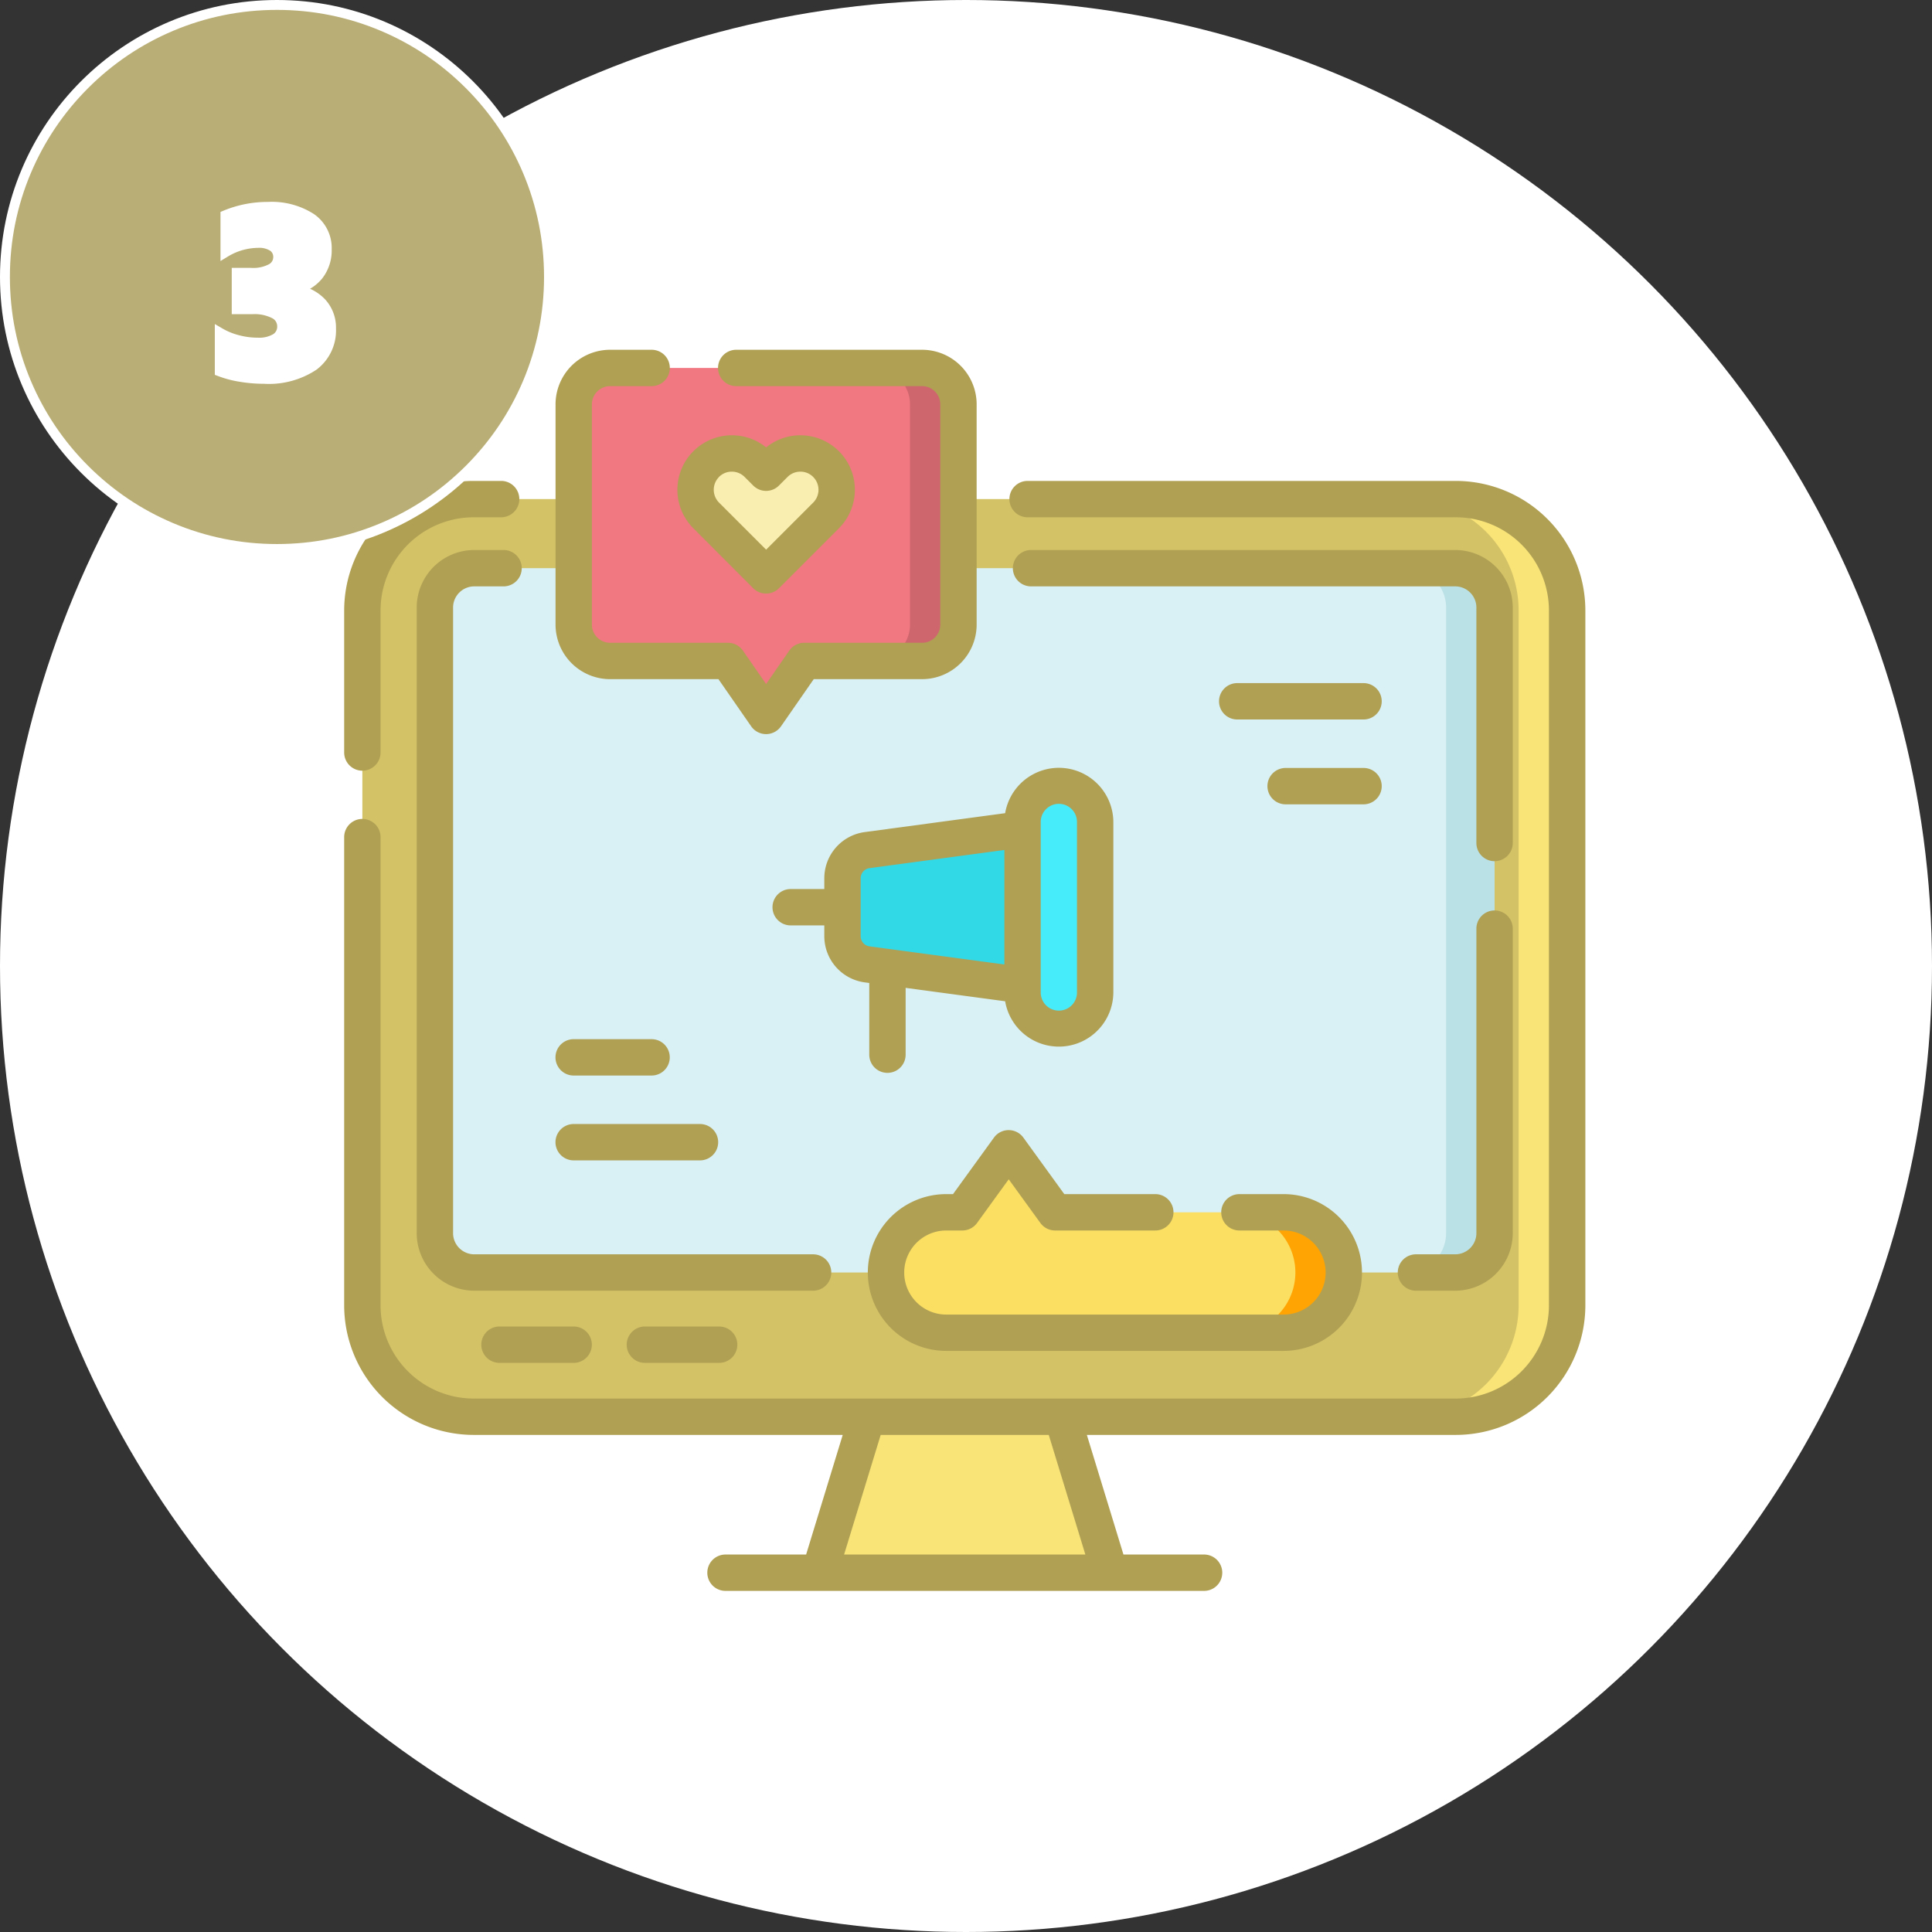 <svg xmlns="http://www.w3.org/2000/svg" width="195.316" height="195.316" viewBox="0 0 195.316 195.316">
  <rect x="0" y="0" width="195.316" height="195.316" fill="#333333" stroke="none"/>
  <g id="Grupo_61520" data-name="Grupo 61520" transform="translate(-255 -5059)">
    <circle id="Elipse_4205" data-name="Elipse 4205" cx="97.658" cy="97.658" r="97.658" transform="translate(255 5059)" fill="#fff"/>
    <g id="Grupo_60532" data-name="Grupo 60532" transform="translate(136.595 5.969)">
      <path id="Trazado_109870" data-name="Trazado 109870" d="M276.833,5114.759v70.225a11.26,11.26,0,0,1-11.244,11.273H166.281a11.259,11.259,0,0,1-11.243-11.273v-70.225a11.258,11.258,0,0,1,11.243-11.272h99.308A11.259,11.259,0,0,1,276.833,5114.759Z" fill="#d4c266"/>
      <path id="Trazado_109871" data-name="Trazado 109871" d="M276.833,5114.759v70.225a11.26,11.26,0,0,1-11.244,11.273h-4.9a11.259,11.259,0,0,0,11.243-11.273v-70.225a11.258,11.258,0,0,0-11.243-11.272h4.9A11.259,11.259,0,0,1,276.833,5114.759Z" fill="#f9e478"/>
      <path id="Trazado_109872" data-name="Trazado 109872" d="M269.5,5114.455v63.236a3.979,3.979,0,0,1-3.975,3.984h-99.18a3.979,3.979,0,0,1-3.975-3.984v-63.236a3.979,3.979,0,0,1,3.975-3.984h99.18A3.979,3.979,0,0,1,269.5,5114.455Z" fill="#d9f0f4"/>
      <path id="Trazado_109873" data-name="Trazado 109873" d="M269.5,5114.455v63.236a3.979,3.979,0,0,1-3.975,3.984h-4.9a3.979,3.979,0,0,0,3.975-3.984v-63.236a3.979,3.979,0,0,0-3.975-3.984h4.9A3.979,3.979,0,0,1,269.5,5114.455Z" fill="#bae1e5"/>
      <path id="Trazado_109874" data-name="Trazado 109874" d="M215.3,5093.907v22.266a3.678,3.678,0,0,1-3.678,3.679H199.707l-3.855,5.555L192,5119.852H180.083a3.679,3.679,0,0,1-3.679-3.679v-22.266a3.679,3.679,0,0,1,3.679-3.678h31.539a3.678,3.678,0,0,1,3.678,3.678Z" fill="#f17781"/>
      <path id="Trazado_109875" data-name="Trazado 109875" d="M215.3,5093.907v22.266a3.678,3.678,0,0,1-3.678,3.679h-4.9a3.679,3.679,0,0,0,3.678-3.679v-22.266a3.678,3.678,0,0,0-3.678-3.678h4.9a3.678,3.678,0,0,1,3.678,3.678Z" fill="#ce666e"/>
      <path id="Trazado_109876" data-name="Trazado 109876" d="M201.914,5099.943a3.675,3.675,0,0,0-5.2,0l-.866.867-.867-.867a3.67,3.67,0,1,0-5.19,5.191l6.057,6.057,6.057-6.057A3.674,3.674,0,0,0,201.914,5099.943Z" fill="#f9edb0"/>
      <path id="Trazado_109877" data-name="Trazado 109877" d="M221.78,5152.637l-15.727-2.118a2.858,2.858,0,0,1-2.476-2.835v-5.875a2.859,2.859,0,0,1,2.476-2.835l15.727-2.117Z" fill="#31d9e7"/>
      <path id="Trazado_109878" data-name="Trazado 109878" d="M229.121,5136.17v17.154a3.671,3.671,0,1,1-7.341,0V5136.17a3.671,3.671,0,1,1,7.341,0Z" fill="#47ecfa"/>
      <path id="Trazado_109879" data-name="Trazado 109879" d="M230.616,5212.024H201.254l4.826-15.768h19.71Z" fill="#f9e478"/>
      <g id="Grupo_60530" data-name="Grupo 60530">
        <path id="Trazado_109880" data-name="Trazado 109880" d="M254.253,5181.675a6.08,6.08,0,0,1-6.078,6.085h-34.11a6.086,6.086,0,0,1,0-12.172h1.63l4.686-6.47,4.685,6.47h23.109A6.082,6.082,0,0,1,254.253,5181.675Z" fill="#fbdf63"/>
        <path id="Trazado_109881" data-name="Trazado 109881" d="M254.253,5181.675a6.08,6.08,0,0,1-6.078,6.085h-4.9a6.086,6.086,0,0,0,0-12.172h4.9A6.082,6.082,0,0,1,254.253,5181.675Z" fill="#ffa402"/>
      </g>
      <g id="Grupo_60531" data-name="Grupo 60531">
        <path id="Trazado_109882" data-name="Trazado 109882" d="M155.038,5130.944a1.838,1.838,0,0,0,1.838-1.838V5114.76a9.431,9.431,0,0,1,9.406-9.435h2.786a1.838,1.838,0,0,0,0-3.676h-2.786A13.111,13.111,0,0,0,153.2,5114.76v14.346A1.838,1.838,0,0,0,155.038,5130.944Z" fill="#afa054"/>
        <path id="Trazado_109883" data-name="Trazado 109883" d="M265.588,5101.65H222.332a1.838,1.838,0,1,0,0,3.675h43.257a9.432,9.432,0,0,1,9.406,9.435v70.224a9.432,9.432,0,0,1-9.406,9.435H166.282a9.431,9.431,0,0,1-9.406-9.435v-47.326a1.838,1.838,0,0,0-3.676,0v47.326a13.111,13.111,0,0,0,13.082,13.11H203.6l-3.7,12.092h-8.151a1.838,1.838,0,1,0,0,3.676h48.383a1.838,1.838,0,1,0,0-3.676h-8.151l-3.7-12.092h37.314a13.111,13.111,0,0,0,13.082-13.11V5114.76a13.112,13.112,0,0,0-13.083-13.11Zm-61.849,108.536,3.7-12.092h16.99l3.7,12.092Z" fill="#afa054"/>
        <path id="Trazado_109884" data-name="Trazado 109884" d="M166.344,5112.31h2.969a1.838,1.838,0,0,0,0-3.676h-2.969a5.823,5.823,0,0,0-5.811,5.821v63.236a5.823,5.823,0,0,0,5.811,5.822h34.262a1.838,1.838,0,0,0,0-3.676H166.344a2.143,2.143,0,0,1-2.135-2.146v-63.236A2.142,2.142,0,0,1,166.344,5112.31Z" fill="#afa054"/>
        <path id="Trazado_109885" data-name="Trazado 109885" d="M269.5,5145.074a1.838,1.838,0,0,0-1.838,1.838v30.779a2.143,2.143,0,0,1-2.135,2.146h-3.975a1.838,1.838,0,0,0,0,3.676h3.975a5.824,5.824,0,0,0,5.811-5.822v-30.779A1.838,1.838,0,0,0,269.5,5145.074Z" fill="#afa054"/>
        <path id="Trazado_109886" data-name="Trazado 109886" d="M271.337,5114.455a5.823,5.823,0,0,0-5.811-5.821H222.639a1.838,1.838,0,0,0,0,3.676h42.887a2.142,2.142,0,0,1,2.135,2.145v23.8a1.838,1.838,0,0,0,3.676,0Z" fill="#afa054"/>
        <path id="Trazado_109887" data-name="Trazado 109887" d="M205.807,5137.153a4.712,4.712,0,0,0-4.068,4.656v1.1h-3.4a1.838,1.838,0,1,0,0,3.676h3.4v1.1a4.712,4.712,0,0,0,4.068,4.657l.477.064v7.248a1.838,1.838,0,1,0,3.676,0V5152.9l10.061,1.354a5.508,5.508,0,0,0,10.938-.93v-17.155a5.508,5.508,0,0,0-10.938-.93Zm14.135,13.382L206.3,5148.7a1.025,1.025,0,0,1-.883-1.014v-5.875a1.024,1.024,0,0,1,.883-1.013l13.644-1.837Zm3.676-14.365a1.833,1.833,0,1,1,3.665,0v17.154a1.833,1.833,0,1,1-3.665,0Z" fill="#afa054"/>
        <path id="Trazado_109888" data-name="Trazado 109888" d="M180.083,5121.69h10.953l3.307,4.765a1.838,1.838,0,0,0,3.02,0l3.307-4.765h10.953a5.523,5.523,0,0,0,5.516-5.516v-22.267a5.523,5.523,0,0,0-5.516-5.516H192.832a1.838,1.838,0,1,0,0,3.676h18.791a1.842,1.842,0,0,1,1.839,1.84v22.267a1.842,1.842,0,0,1-1.839,1.84H199.708a1.836,1.836,0,0,0-1.51.79l-2.345,3.379-2.345-3.379a1.837,1.837,0,0,0-1.51-.79H180.083a1.842,1.842,0,0,1-1.84-1.84v-22.267a1.843,1.843,0,0,1,1.84-1.84h4.2a1.838,1.838,0,1,0,0-3.676h-4.2a5.522,5.522,0,0,0-5.515,5.516v22.267a5.522,5.522,0,0,0,5.515,5.516Z" fill="#afa054"/>
        <path id="Trazado_109889" data-name="Trazado 109889" d="M168.9,5187.135a1.838,1.838,0,0,0,0,3.676H176.4a1.838,1.838,0,0,0,0-3.676Z" fill="#afa054"/>
        <path id="Trazado_109890" data-name="Trazado 109890" d="M183.6,5187.135a1.838,1.838,0,0,0,0,3.676h7.508a1.838,1.838,0,0,0,0-3.676Z" fill="#afa054"/>
        <path id="Trazado_109891" data-name="Trazado 109891" d="M194.553,5112.5a1.838,1.838,0,0,0,2.6,0l6.058-6.057a5.508,5.508,0,0,0-3.89-9.407h0a5.477,5.477,0,0,0-3.463,1.226,5.481,5.481,0,0,0-3.464-1.226h0a5.508,5.508,0,0,0-3.889,9.407Zm-3.461-11.252a1.813,1.813,0,0,1,1.294-.536h0a1.826,1.826,0,0,1,1.3.54l.867.866a1.836,1.836,0,0,0,2.6,0l.867-.867a1.829,1.829,0,0,1,1.3-.539h0a1.814,1.814,0,0,1,1.294.536,1.836,1.836,0,0,1,0,2.595l-4.757,4.758-4.758-4.758a1.837,1.837,0,0,1,0-2.595Z" fill="#afa054"/>
        <path id="Trazado_109892" data-name="Trazado 109892" d="M176.4,5161.762h7.877a1.838,1.838,0,0,0,0-3.676H176.4a1.838,1.838,0,0,0,0,3.676Z" fill="#afa054"/>
        <path id="Trazado_109893" data-name="Trazado 109893" d="M176.4,5170.339h12.771a1.837,1.837,0,1,0,0-3.675H176.4a1.837,1.837,0,0,0,0,3.675Z" fill="#afa054"/>
        <path id="Trazado_109894" data-name="Trazado 109894" d="M258.09,5132.506a1.838,1.838,0,0,0-1.838-1.838h-7.877a1.838,1.838,0,0,0,0,3.676h7.877A1.838,1.838,0,0,0,258.09,5132.506Z" fill="#afa054"/>
        <path id="Trazado_109895" data-name="Trazado 109895" d="M256.252,5122.091H243.481a1.838,1.838,0,0,0,0,3.676h12.771a1.838,1.838,0,0,0,0-3.676Z" fill="#afa054"/>
        <path id="Trazado_109896" data-name="Trazado 109896" d="M214.067,5177.427h1.627a1.837,1.837,0,0,0,1.488-.76l3.2-4.415,3.2,4.415a1.838,1.838,0,0,0,1.488.76H235.2a1.838,1.838,0,1,0,0-3.676h-9.2l-4.136-5.711a1.837,1.837,0,0,0-2.977,0l-4.136,5.711h-.689a7.924,7.924,0,0,0,0,15.848h34.109a7.924,7.924,0,0,0,0-15.848h-4.468a1.838,1.838,0,1,0,0,3.676h4.468a4.248,4.248,0,0,1,0,8.5H214.067a4.248,4.248,0,0,1,0-8.5Z" fill="#afa054"/>
      </g>
    </g>
    <g id="Grupo_61513" data-name="Grupo 61513" transform="translate(-450 1289)">
      <g id="Trazado_110630" data-name="Trazado 110630" transform="translate(705 3770)" fill="#b9ae75">
        <path d="M 28 55.5 C 24.287 55.5 20.686 54.773 17.296 53.339 C 14.021 51.954 11.08 49.971 8.555 47.445 C 6.029 44.92 4.046 41.979 2.661 38.704 C 1.227 35.314 0.5 31.713 0.5 28 C 0.5 24.287 1.227 20.686 2.661 17.296 C 4.046 14.021 6.029 11.08 8.555 8.555 C 11.08 6.029 14.021 4.046 17.296 2.661 C 20.686 1.227 24.287 0.5 28 0.5 C 31.713 0.5 35.314 1.227 38.704 2.661 C 41.979 4.046 44.92 6.029 47.445 8.555 C 49.971 11.08 51.954 14.021 53.339 17.296 C 54.773 20.686 55.5 24.287 55.5 28 C 55.5 31.713 54.773 35.314 53.339 38.704 C 51.954 41.979 49.971 44.92 47.445 47.445 C 44.92 49.971 41.979 51.954 38.704 53.339 C 35.314 54.773 31.713 55.5 28 55.5 Z" stroke="none"/>
        <path d="M 28 1 C 24.355 1 20.819 1.714 17.491 3.121 C 14.276 4.481 11.388 6.428 8.908 8.908 C 6.428 11.388 4.481 14.276 3.121 17.491 C 1.714 20.819 1 24.355 1 28 C 1 31.645 1.714 35.181 3.121 38.509 C 4.481 41.724 6.428 44.612 8.908 47.092 C 11.388 49.572 14.276 51.519 17.491 52.879 C 20.819 54.286 24.355 55 28 55 C 31.645 55 35.181 54.286 38.509 52.879 C 41.724 51.519 44.612 49.572 47.092 47.092 C 49.572 44.612 51.519 41.724 52.879 38.509 C 54.286 35.181 55 31.645 55 28 C 55 24.355 54.286 20.819 52.879 17.491 C 51.519 14.276 49.572 11.388 47.092 8.908 C 44.612 6.428 41.724 4.481 38.509 3.121 C 35.181 1.714 31.645 1 28 1 M 28 0 C 43.464 0 56 12.536 56 28 C 56 43.464 43.464 56 28 56 C 12.536 56 0 43.464 0 28 C 0 12.536 12.536 0 28 0 Z" stroke="none" fill="#fff"/>
      </g>
      <path id="Trazado_110629" data-name="Trazado 110629" d="M11.467,21.2a4.451,4.451,0,0,1-1.758,3.762,8.178,8.178,0,0,1-5.027,1.336,14.25,14.25,0,0,1-2.414-.205,10.328,10.328,0,0,1-2.051-.545V21.629a7.015,7.015,0,0,0,1.793.738,7.86,7.86,0,0,0,2.039.27,3.29,3.29,0,0,0,1.834-.428,1.386,1.386,0,0,0,.639-1.225,1.406,1.406,0,0,0-.785-1.266,4.38,4.38,0,0,0-2.191-.457H1.928v-3.68h1.43a3.907,3.907,0,0,0,2.092-.439A1.319,1.319,0,0,0,6.123,14a1.253,1.253,0,0,0-.51-1.055,2.584,2.584,0,0,0-1.564-.387A6.482,6.482,0,0,0,.791,13.5V9.758A11.108,11.108,0,0,1,5.08,8.914a7.374,7.374,0,0,1,4.371,1.137A3.666,3.666,0,0,1,11.033,13.2a4.1,4.1,0,0,1-.85,2.637A4,4,0,0,1,7.8,17.234v.059a4.332,4.332,0,0,1,2.684,1.295A3.69,3.69,0,0,1,11.467,21.2Z" transform="translate(727 3782)" fill="#fff" stroke="#fff" stroke-width="1"/>
    </g>
  </g>
</svg>
